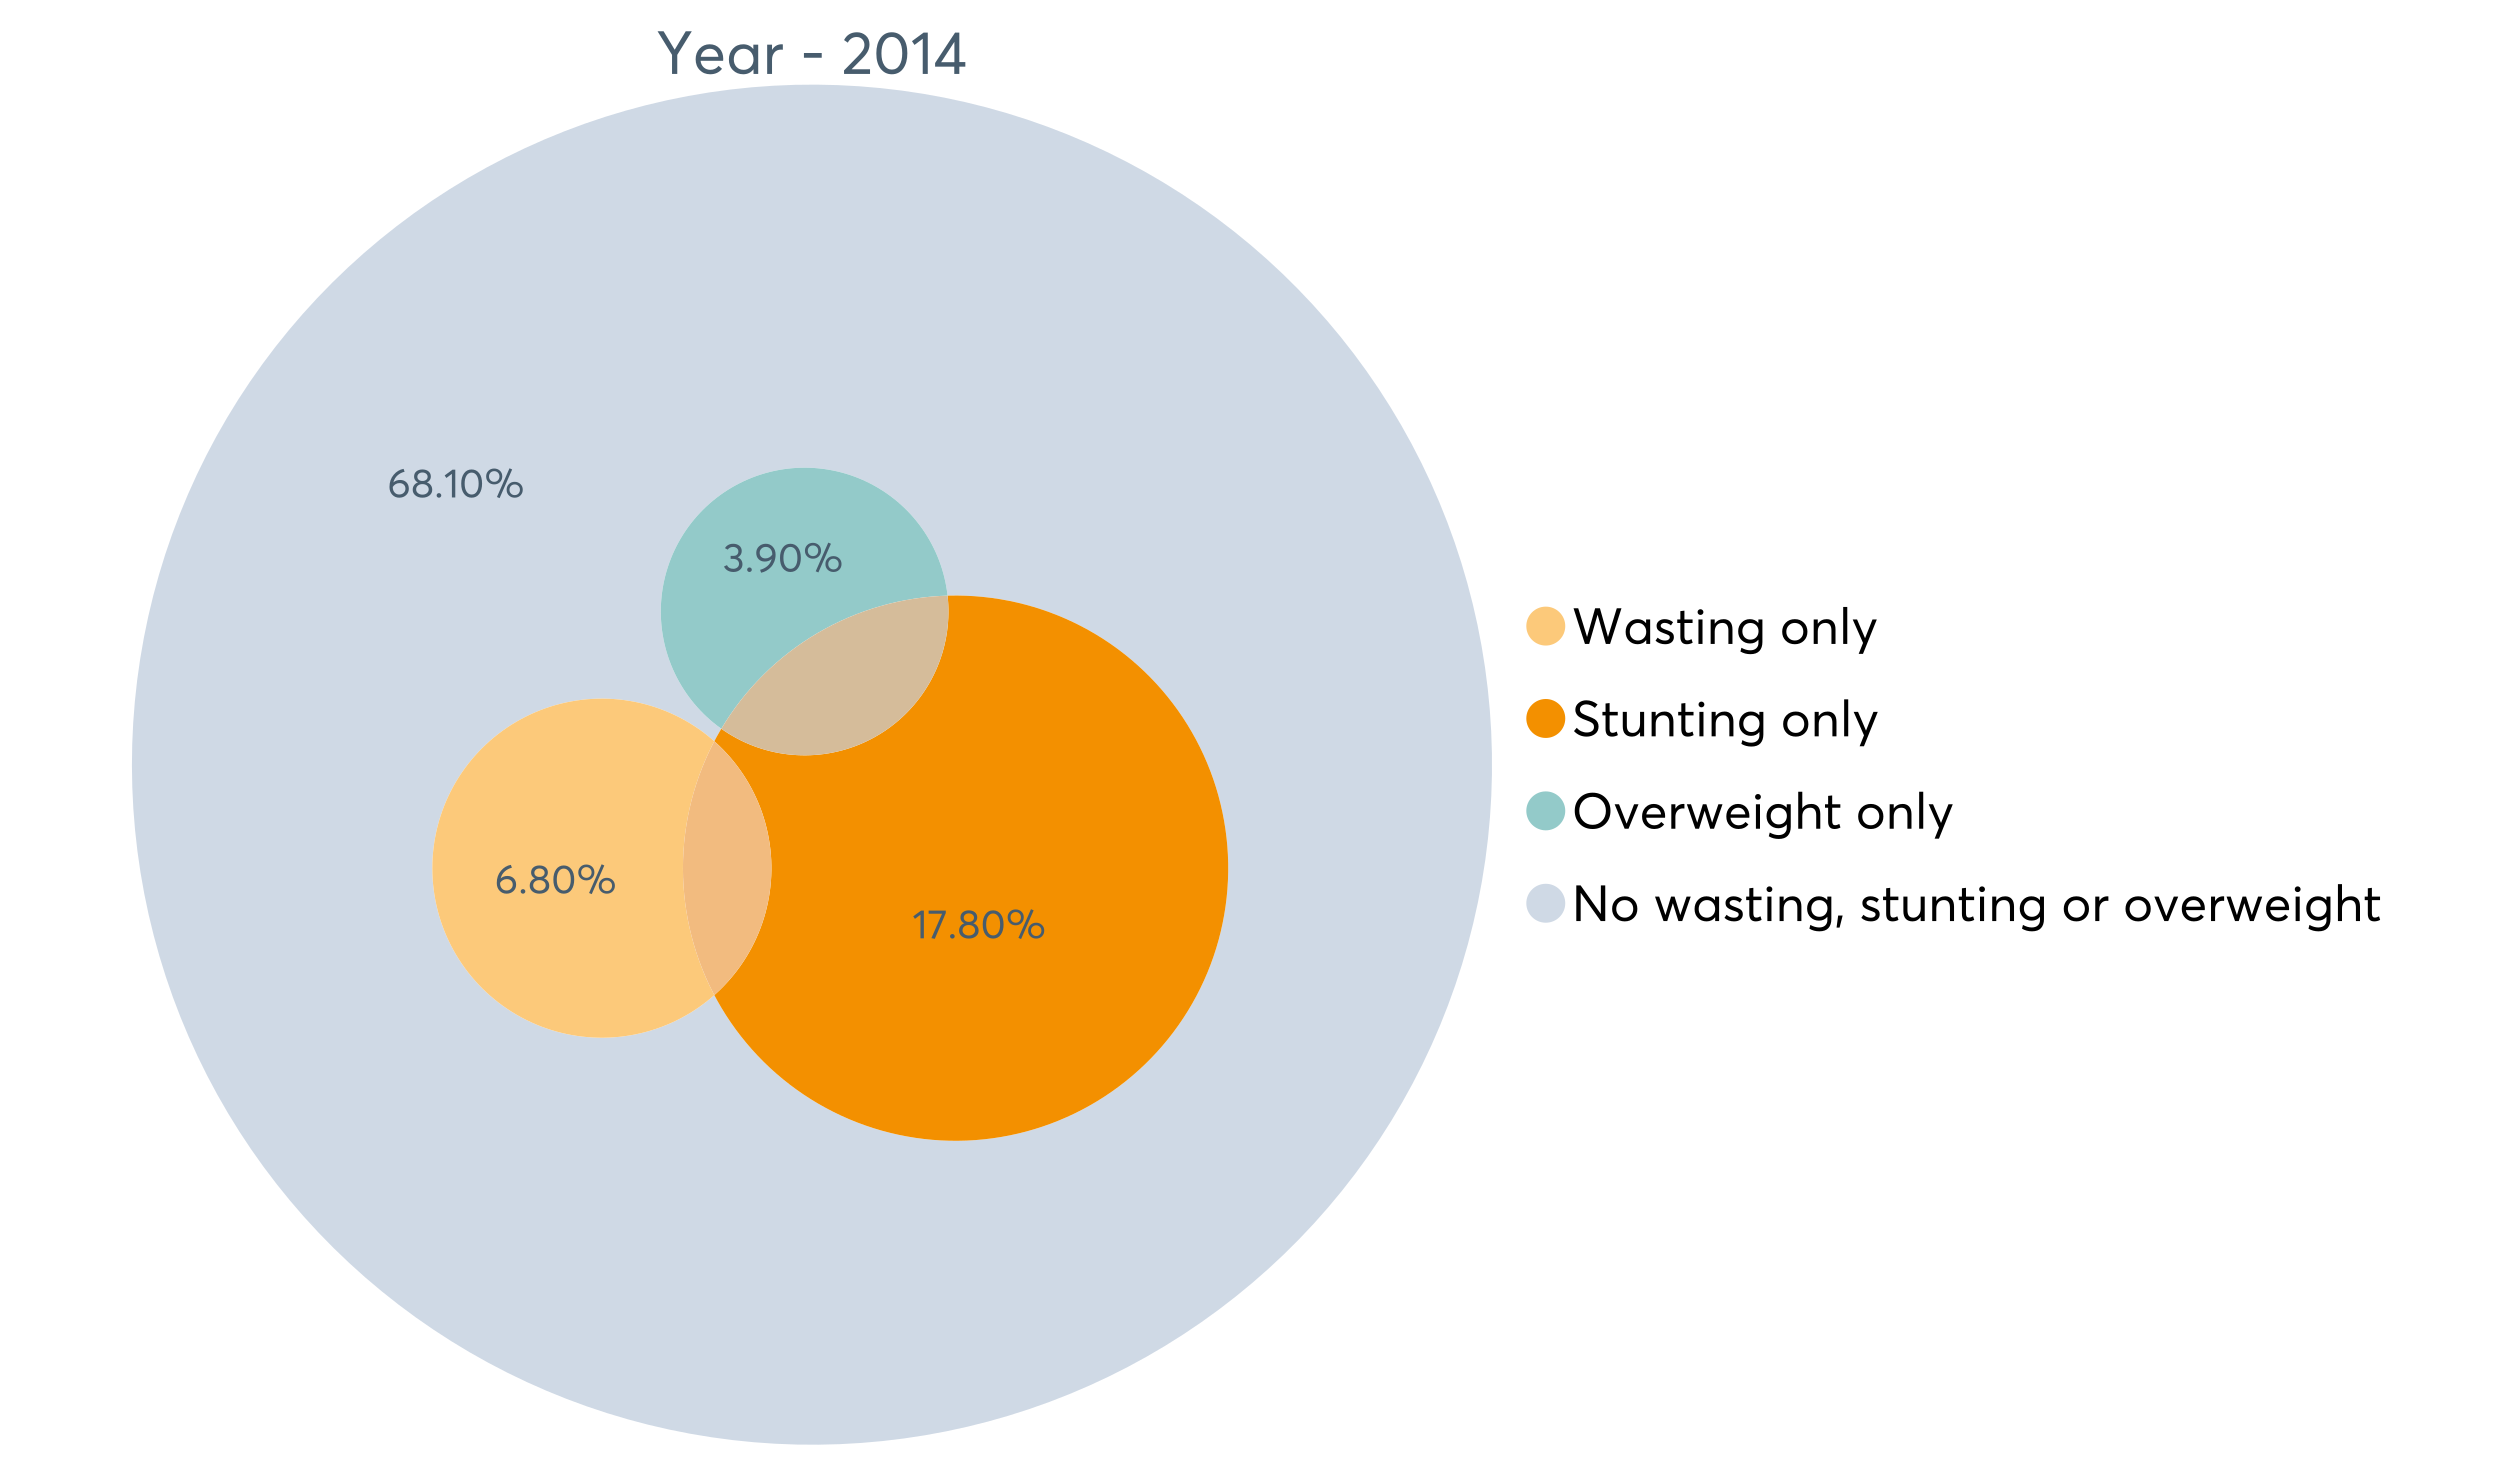 <?xml version="1.0" encoding="UTF-8"?>
<svg xmlns="http://www.w3.org/2000/svg" xmlns:xlink="http://www.w3.org/1999/xlink" width="1234.286pt" height="720pt" viewBox="0 0 1234.286 720" version="1.1">
<defs>
<g>
<symbol overflow="visible" id="glyph0-0">
<path style="stroke:none;" d="M 14.418 -21.062 L 17.414 -21.062 L 10.234 -9.406 L 10.234 0 L 7.652 0 L 7.652 -9.406 L 0.504 -21.062 L 3.473 -21.062 L 8.93 -11.984 L 8.988 -11.984 Z M 14.418 -21.062 "/>
</symbol>
<symbol overflow="visible" id="glyph0-1">
<path style="stroke:none;" d="M 15.012 -7.445 C 15.012 -7.285 15 -7.078 14.98 -6.824 L 14.953 -6.469 L 3.828 -6.469 C 3.98 -5.121 4.5 -4.039 5.383 -3.23 C 6.262 -2.418 7.355 -2.016 8.664 -2.016 C 10.34 -2.016 11.695 -2.668 12.727 -3.977 L 14.418 -2.523 C 13.012 -0.723 11.062 0.176 8.574 0.18 C 6.492 0.176 4.777 -0.508 3.426 -1.883 C 2.07 -3.254 1.395 -5.031 1.395 -7.211 C 1.395 -9.363 2.051 -11.137 3.367 -12.531 C 4.68 -13.926 6.328 -14.625 8.309 -14.625 C 10.305 -14.625 11.918 -13.949 13.156 -12.605 C 14.391 -11.258 15.012 -9.539 15.012 -7.445 Z M 11.242 -11.332 C 10.508 -12.043 9.566 -12.398 8.422 -12.402 C 7.273 -12.398 6.293 -12.047 5.473 -11.348 C 4.652 -10.641 4.133 -9.676 3.914 -8.453 L 12.637 -8.453 C 12.438 -9.66 11.973 -10.621 11.242 -11.332 Z M 11.242 -11.332 "/>
</symbol>
<symbol overflow="visible" id="glyph0-2">
<path style="stroke:none;" d="M 13.5 -14.449 L 15.902 -14.449 L 15.902 0 L 13.586 0 L 13.586 -2.285 L 13.559 -2.285 C 12.332 -0.645 10.648 0.176 8.516 0.18 C 6.473 0.176 4.781 -0.492 3.441 -1.836 C 2.094 -3.18 1.422 -4.941 1.426 -7.121 C 1.422 -9.254 2.09 -11.039 3.426 -12.473 C 4.758 -13.906 6.445 -14.625 8.484 -14.625 C 10.539 -14.625 12.199 -13.844 13.469 -12.281 L 13.5 -12.281 Z M 8.723 -2.016 C 10.062 -2.016 11.207 -2.492 12.16 -3.453 C 13.105 -4.41 13.582 -5.633 13.586 -7.117 C 13.582 -8.598 13.121 -9.848 12.207 -10.871 C 11.285 -11.887 10.133 -12.398 8.75 -12.402 C 7.363 -12.398 6.203 -11.91 5.266 -10.934 C 4.324 -9.953 3.855 -8.68 3.855 -7.121 C 3.855 -5.633 4.305 -4.41 5.203 -3.453 C 6.102 -2.492 7.273 -2.016 8.723 -2.016 Z M 8.723 -2.016 "/>
</symbol>
<symbol overflow="visible" id="glyph0-3">
<path style="stroke:none;" d="M 9.434 -14.625 C 9.73 -14.625 9.926 -14.613 10.027 -14.598 L 10.027 -11.926 C 9.59 -11.961 9.273 -11.98 9.078 -11.984 C 7.73 -11.98 6.664 -11.516 5.875 -10.59 C 5.082 -9.656 4.688 -8.453 4.688 -6.973 L 4.688 0 L 2.285 0 L 2.285 -14.449 L 4.688 -14.449 L 4.688 -11.895 L 4.719 -11.895 C 5.84 -13.715 7.414 -14.625 9.434 -14.625 Z M 9.434 -14.625 "/>
</symbol>
<symbol overflow="visible" id="glyph0-4">
<path style="stroke:none;" d=""/>
</symbol>
<symbol overflow="visible" id="glyph0-5">
<path style="stroke:none;" d="M 1.691 -7.98 L 1.691 -10.324 L 10.473 -10.324 L 10.473 -7.98 Z M 1.691 -7.98 "/>
</symbol>
<symbol overflow="visible" id="glyph0-6">
<path style="stroke:none;" d="M 4.953 -2.285 L 14.004 -2.285 L 14.004 0 L 1.188 0 L 1.156 -1.719 L 8.129 -8.84 C 9.152 -9.906 9.93 -10.855 10.457 -11.688 C 10.977 -12.516 11.238 -13.387 11.242 -14.301 C 11.238 -15.426 10.883 -16.359 10.176 -17.102 C 9.461 -17.84 8.543 -18.211 7.418 -18.215 C 5.457 -18.211 3.992 -17.281 3.027 -15.426 L 1.188 -16.703 C 2.488 -19.27 4.613 -20.555 7.566 -20.559 C 9.262 -20.555 10.715 -20.012 11.926 -18.926 C 13.129 -17.84 13.734 -16.387 13.734 -14.566 C 13.734 -13.398 13.465 -12.281 12.934 -11.215 C 12.395 -10.145 11.508 -8.977 10.266 -7.715 L 4.953 -2.344 Z M 4.953 -2.285 "/>
</symbol>
<symbol overflow="visible" id="glyph0-7">
<path style="stroke:none;" d="M 9.316 0.18 C 7.039 0.176 5.191 -0.734 3.781 -2.562 C 2.363 -4.391 1.656 -6.93 1.66 -10.176 C 1.656 -13.258 2.34 -15.758 3.707 -17.68 C 5.07 -19.594 6.941 -20.555 9.316 -20.559 C 11.59 -20.555 13.434 -19.641 14.848 -17.812 C 16.262 -15.984 16.969 -13.438 16.969 -10.176 C 16.969 -7.086 16.289 -4.59 14.938 -2.684 C 13.578 -0.777 11.707 0.176 9.316 0.18 Z M 9.316 -2.137 C 10.934 -2.133 12.191 -2.855 13.098 -4.301 C 13.996 -5.746 14.449 -7.703 14.449 -10.176 C 14.449 -12.727 13.977 -14.711 13.039 -16.125 C 12.094 -17.539 10.855 -18.246 9.316 -18.246 C 7.715 -18.246 6.457 -17.516 5.547 -16.062 C 4.637 -14.605 4.184 -12.645 4.184 -10.176 C 4.184 -7.641 4.652 -5.668 5.59 -4.258 C 6.527 -2.84 7.77 -2.133 9.316 -2.137 Z M 9.316 -2.137 "/>
</symbol>
<symbol overflow="visible" id="glyph0-8">
<path style="stroke:none;" d="M 5.934 0 L 5.934 -17.355 L 1.867 -14.301 L 0.621 -16.168 L 6.348 -20.383 L 8.426 -20.383 L 8.426 0 Z M 5.934 0 "/>
</symbol>
<symbol overflow="visible" id="glyph0-9">
<path style="stroke:none;" d="M 10.383 0 L 10.383 -3.59 L 0.918 -3.59 L 0.918 -5.371 L 10.77 -20.383 L 12.875 -20.383 L 12.875 -5.844 L 15.844 -5.844 L 15.844 -3.59 L 12.875 -3.59 L 12.875 0 Z M 3.914 -5.785 L 10.441 -5.785 L 10.441 -15.844 Z M 3.914 -5.785 "/>
</symbol>
<symbol overflow="visible" id="glyph1-0">
<path style="stroke:none;" d="M 22.227 -17.613 L 24.531 -17.613 L 18.902 0 L 16.816 0 L 12.75 -14.438 L 12.727 -14.438 L 8.582 0 L 6.5 0 L 0.867 -17.613 L 3.176 -17.613 L 7.516 -3.547 L 7.566 -3.547 L 11.535 -17.613 L 13.891 -17.613 L 17.859 -3.496 L 17.887 -3.496 Z M 22.227 -17.613 "/>
</symbol>
<symbol overflow="visible" id="glyph1-1">
<path style="stroke:none;" d="M 11.285 -12.082 L 13.297 -12.082 L 13.297 0 L 11.359 0 L 11.359 -1.91 L 11.336 -1.91 C 10.309 -0.539 8.902 0.145 7.121 0.148 C 5.41 0.145 3.996 -0.414 2.875 -1.539 C 1.75 -2.66 1.188 -4.133 1.191 -5.953 C 1.188 -7.738 1.746 -9.23 2.863 -10.43 C 3.977 -11.629 5.387 -12.227 7.094 -12.23 C 8.812 -12.227 10.203 -11.574 11.262 -10.27 L 11.285 -10.27 Z M 7.293 -1.688 C 8.414 -1.688 9.371 -2.086 10.168 -2.891 C 10.957 -3.688 11.355 -4.711 11.359 -5.953 C 11.355 -7.191 10.973 -8.234 10.207 -9.09 C 9.438 -9.938 8.473 -10.363 7.316 -10.367 C 6.156 -10.363 5.184 -9.957 4.402 -9.141 C 3.613 -8.32 3.223 -7.258 3.227 -5.953 C 3.223 -4.711 3.598 -3.688 4.352 -2.891 C 5.102 -2.086 6.082 -1.688 7.293 -1.688 Z M 7.293 -1.688 "/>
</symbol>
<symbol overflow="visible" id="glyph1-2">
<path style="stroke:none;" d="M 5.605 0.148 C 3.734 0.145 2.156 -0.43 0.867 -1.586 L 1.91 -3.102 C 2.949 -2.137 4.18 -1.656 5.605 -1.66 C 6.297 -1.656 6.852 -1.816 7.266 -2.133 C 7.68 -2.445 7.887 -2.824 7.887 -3.273 C 7.887 -3.734 7.684 -4.086 7.277 -4.328 C 6.871 -4.566 6.164 -4.859 5.16 -5.211 C 5.09 -5.223 5.039 -5.238 5.012 -5.258 C 3.832 -5.668 2.938 -6.141 2.32 -6.672 C 1.699 -7.199 1.387 -7.969 1.391 -8.98 C 1.387 -9.902 1.762 -10.676 2.516 -11.297 C 3.266 -11.918 4.223 -12.227 5.383 -12.23 C 6.918 -12.227 8.297 -11.73 9.523 -10.742 L 8.484 -9.152 C 7.523 -9.98 6.457 -10.395 5.285 -10.395 C 4.801 -10.395 4.367 -10.262 3.992 -9.996 C 3.609 -9.73 3.422 -9.391 3.422 -8.98 C 3.422 -8.547 3.605 -8.199 3.98 -7.938 C 4.348 -7.668 4.926 -7.387 5.707 -7.094 C 5.836 -7.043 6.078 -6.953 6.434 -6.82 C 6.789 -6.688 7.023 -6.594 7.141 -6.547 C 7.254 -6.492 7.453 -6.406 7.738 -6.285 C 8.016 -6.16 8.207 -6.07 8.309 -6.016 C 8.406 -5.957 8.559 -5.863 8.766 -5.73 C 8.973 -5.598 9.113 -5.48 9.188 -5.383 C 9.262 -5.281 9.359 -5.148 9.488 -4.984 C 9.609 -4.816 9.699 -4.656 9.75 -4.5 C 9.797 -4.344 9.836 -4.16 9.871 -3.953 C 9.902 -3.746 9.918 -3.527 9.922 -3.301 C 9.918 -2.305 9.547 -1.484 8.805 -0.832 C 8.059 -0.18 6.992 0.145 5.605 0.148 Z M 5.605 0.148 "/>
</symbol>
<symbol overflow="visible" id="glyph1-3">
<path style="stroke:none;" d="M 5.332 0.148 C 3.23 0.145 2.18 -1.102 2.184 -3.598 L 2.184 -10.344 L 0.645 -10.344 L 0.645 -12.082 L 2.184 -12.082 L 2.184 -16.199 L 4.191 -16.422 L 4.191 -12.082 L 8.211 -12.082 L 8.211 -10.344 L 4.191 -10.344 L 4.191 -3.895 C 4.188 -3.148 4.301 -2.602 4.527 -2.258 C 4.75 -1.906 5.133 -1.734 5.68 -1.738 C 6.305 -1.734 6.984 -1.941 7.715 -2.355 L 8.262 -0.594 C 7.367 -0.098 6.391 0.145 5.332 0.148 Z M 5.332 0.148 "/>
</symbol>
<symbol overflow="visible" id="glyph1-4">
<path style="stroke:none;" d="M 3.102 -14.312 C 2.684 -14.309 2.34 -14.445 2.07 -14.723 C 1.793 -14.992 1.656 -15.328 1.66 -15.727 C 1.656 -16.121 1.793 -16.453 2.07 -16.73 C 2.34 -17 2.684 -17.137 3.102 -17.141 C 3.492 -17.137 3.832 -16.996 4.117 -16.719 C 4.395 -16.434 4.535 -16.105 4.539 -15.727 C 4.535 -15.328 4.395 -14.992 4.117 -14.723 C 3.832 -14.445 3.492 -14.309 3.102 -14.312 Z M 2.082 0 L 2.082 -12.082 L 4.094 -12.082 L 4.094 0 Z M 2.082 0 "/>
</symbol>
<symbol overflow="visible" id="glyph1-5">
<path style="stroke:none;" d="M 8.336 -12.23 C 9.672 -12.227 10.73 -11.801 11.508 -10.953 C 12.285 -10.098 12.672 -8.836 12.676 -7.168 L 12.676 0 L 10.668 0 L 10.668 -6.598 C 10.664 -9.109 9.68 -10.363 7.715 -10.367 C 6.555 -10.363 5.633 -9.98 4.945 -9.215 C 4.258 -8.445 3.914 -7.383 3.918 -6.027 L 3.918 0 L 1.91 0 L 1.91 -12.082 L 3.918 -12.082 L 3.918 -9.973 L 3.945 -9.973 C 5 -11.477 6.465 -12.227 8.336 -12.23 Z M 8.336 -12.23 "/>
</symbol>
<symbol overflow="visible" id="glyph1-6">
<path style="stroke:none;" d="M 11.09 -12.082 L 13.074 -12.082 L 13.074 -0.918 C 13.07 0.934 12.586 2.391 11.621 3.457 C 10.652 4.523 9.16 5.055 7.145 5.059 C 5.32 5.055 3.684 4.617 2.234 3.746 L 2.703 1.887 C 4.203 2.727 5.652 3.145 7.043 3.148 C 8.348 3.145 9.352 2.812 10.059 2.145 C 10.758 1.473 11.109 0.625 11.113 -0.398 L 11.113 -2.082 L 11.062 -2.082 C 10.055 -0.84 8.688 -0.223 6.969 -0.223 C 5.312 -0.223 3.926 -0.773 2.801 -1.883 C 1.676 -2.988 1.113 -4.43 1.117 -6.203 C 1.113 -7.918 1.664 -9.352 2.766 -10.504 C 3.863 -11.652 5.23 -12.227 6.871 -12.23 C 8.57 -12.227 9.961 -11.617 11.039 -10.395 L 11.09 -10.395 Z M 7.121 -2.109 C 8.324 -2.109 9.301 -2.5 10.047 -3.285 C 10.789 -4.07 11.16 -5.074 11.164 -6.301 C 11.16 -7.488 10.777 -8.461 10.008 -9.215 C 9.238 -9.965 8.273 -10.34 7.121 -10.344 C 5.973 -10.34 5.031 -9.957 4.289 -9.188 C 3.547 -8.418 3.176 -7.445 3.176 -6.277 C 3.176 -5.016 3.555 -4.008 4.316 -3.25 C 5.074 -2.488 6.008 -2.109 7.121 -2.109 Z M 7.121 -2.109 "/>
</symbol>
<symbol overflow="visible" id="glyph1-7">
<path style="stroke:none;" d=""/>
</symbol>
<symbol overflow="visible" id="glyph1-8">
<path style="stroke:none;" d="M 7.418 0.148 C 5.562 0.145 4.055 -0.438 2.898 -1.613 C 1.738 -2.785 1.16 -4.258 1.164 -6.027 C 1.16 -7.797 1.738 -9.273 2.898 -10.457 C 4.055 -11.637 5.562 -12.227 7.418 -12.23 C 9.203 -12.227 10.68 -11.648 11.855 -10.492 C 13.027 -9.332 13.617 -7.844 13.617 -6.027 C 13.617 -4.207 13.027 -2.723 11.855 -1.574 C 10.68 -0.426 9.203 0.145 7.418 0.148 Z M 7.418 -1.688 C 8.59 -1.688 9.578 -2.094 10.383 -2.914 C 11.184 -3.727 11.582 -4.766 11.586 -6.027 C 11.582 -7.297 11.188 -8.34 10.395 -9.152 C 9.598 -9.961 8.605 -10.363 7.418 -10.367 C 6.176 -10.363 5.16 -9.945 4.375 -9.113 C 3.59 -8.277 3.199 -7.25 3.199 -6.027 C 3.199 -4.801 3.59 -3.77 4.375 -2.938 C 5.16 -2.102 6.176 -1.688 7.418 -1.688 Z M 7.418 -1.688 "/>
</symbol>
<symbol overflow="visible" id="glyph1-9">
<path style="stroke:none;" d="M 2.082 0 L 2.082 -18.258 L 4.094 -18.258 L 4.094 0 Z M 2.082 0 "/>
</symbol>
<symbol overflow="visible" id="glyph1-10">
<path style="stroke:none;" d="M 10.344 -12.082 L 12.477 -12.082 L 5.656 4.91 L 3.523 4.91 L 5.68 -0.496 L 0.57 -12.082 L 2.73 -12.082 L 6.648 -2.879 L 6.699 -2.879 Z M 10.344 -12.082 "/>
</symbol>
<symbol overflow="visible" id="glyph1-11">
<path style="stroke:none;" d="M 7.344 0.148 C 4.875 0.145 2.793 -0.762 1.09 -2.578 L 2.48 -4.219 C 3.09 -3.453 3.836 -2.871 4.711 -2.48 C 5.586 -2.082 6.469 -1.887 7.367 -1.887 C 8.453 -1.887 9.328 -2.125 9.984 -2.605 C 10.637 -3.082 10.961 -3.742 10.965 -4.59 C 10.961 -5.051 10.883 -5.449 10.727 -5.781 C 10.566 -6.109 10.297 -6.402 9.922 -6.66 C 9.539 -6.914 9.172 -7.121 8.816 -7.277 C 8.461 -7.434 7.953 -7.637 7.293 -7.887 C 7.176 -7.934 7.086 -7.965 7.02 -7.988 C 6.371 -8.215 5.844 -8.418 5.441 -8.594 C 5.035 -8.766 4.574 -9.008 4.055 -9.324 C 3.531 -9.637 3.125 -9.957 2.84 -10.281 C 2.547 -10.602 2.293 -11.008 2.082 -11.496 C 1.863 -11.984 1.758 -12.523 1.762 -13.121 C 1.758 -14.426 2.277 -15.527 3.324 -16.422 C 4.363 -17.312 5.637 -17.766 7.145 -17.785 C 9.125 -17.781 10.988 -17.098 12.727 -15.727 L 11.41 -14.039 C 10.035 -15.195 8.613 -15.773 7.145 -15.777 C 6.281 -15.773 5.547 -15.547 4.938 -15.094 C 4.324 -14.637 4.02 -14.012 4.02 -13.223 C 4.02 -12.891 4.082 -12.59 4.215 -12.316 C 4.344 -12.043 4.492 -11.816 4.66 -11.645 C 4.824 -11.469 5.117 -11.277 5.531 -11.062 C 5.945 -10.848 6.27 -10.684 6.512 -10.578 C 6.746 -10.469 7.164 -10.301 7.766 -10.07 C 9.578 -9.371 10.777 -8.824 11.359 -8.434 C 12.598 -7.586 13.219 -6.379 13.223 -4.812 C 13.219 -3.254 12.645 -2.039 11.496 -1.164 C 10.348 -0.289 8.961 0.145 7.344 0.148 Z M 7.344 0.148 "/>
</symbol>
<symbol overflow="visible" id="glyph1-12">
<path style="stroke:none;" d="M 10.195 -12.082 L 12.203 -12.082 L 12.203 0 L 10.195 0 L 10.195 -2.008 L 10.172 -2.008 C 9.16 -0.57 7.836 0.145 6.203 0.148 C 4.762 0.145 3.645 -0.27 2.852 -1.102 C 2.055 -1.938 1.656 -3.199 1.66 -4.887 L 1.66 -12.082 L 3.672 -12.082 L 3.672 -5.457 C 3.668 -4.113 3.91 -3.152 4.402 -2.566 C 4.887 -1.98 5.629 -1.688 6.621 -1.688 C 7.613 -1.688 8.457 -2.094 9.152 -2.914 C 9.848 -3.727 10.195 -4.832 10.195 -6.227 Z M 10.195 -12.082 "/>
</symbol>
<symbol overflow="visible" id="glyph1-13">
<path style="stroke:none;" d="M 10.32 0.148 C 7.703 0.145 5.574 -0.699 3.93 -2.395 C 2.285 -4.086 1.465 -6.223 1.465 -8.805 C 1.465 -11.383 2.285 -13.523 3.93 -15.23 C 5.574 -16.93 7.703 -17.781 10.32 -17.785 C 12.828 -17.781 14.922 -16.953 16.594 -15.293 C 18.266 -13.629 19.102 -11.465 19.102 -8.805 C 19.102 -6.156 18.266 -4.004 16.594 -2.344 C 14.922 -0.684 12.828 0.145 10.32 0.148 Z M 10.32 -1.91 C 12.168 -1.91 13.719 -2.559 14.969 -3.855 C 16.215 -5.152 16.84 -6.801 16.844 -8.805 C 16.84 -10.82 16.215 -12.477 14.969 -13.777 C 13.719 -15.074 12.168 -15.727 10.32 -15.727 C 8.383 -15.727 6.797 -15.059 5.555 -13.73 C 4.312 -12.395 3.691 -10.754 3.695 -8.805 C 3.691 -6.852 4.312 -5.215 5.555 -3.895 C 6.797 -2.57 8.383 -1.91 10.32 -1.91 Z M 10.32 -1.91 "/>
</symbol>
<symbol overflow="visible" id="glyph1-14">
<path style="stroke:none;" d="M 10.195 -12.082 L 12.379 -12.082 L 7.465 0 L 5.531 0 L 0.594 -12.082 L 2.754 -12.082 L 6.473 -2.555 L 6.547 -2.555 Z M 10.195 -12.082 "/>
</symbol>
<symbol overflow="visible" id="glyph1-15">
<path style="stroke:none;" d="M 12.551 -6.227 C 12.551 -6.09 12.543 -5.918 12.527 -5.707 L 12.504 -5.406 L 3.199 -5.406 C 3.332 -4.281 3.766 -3.379 4.5 -2.703 C 5.234 -2.023 6.148 -1.688 7.242 -1.688 C 8.648 -1.688 9.781 -2.23 10.641 -3.324 L 12.055 -2.109 C 10.875 -0.605 9.246 0.145 7.168 0.148 C 5.426 0.145 3.992 -0.426 2.863 -1.574 C 1.727 -2.723 1.16 -4.207 1.164 -6.027 C 1.16 -7.828 1.711 -9.312 2.812 -10.48 C 3.914 -11.645 5.289 -12.227 6.945 -12.23 C 8.609 -12.227 9.961 -11.664 11 -10.543 C 12.031 -9.414 12.551 -7.977 12.551 -6.227 Z M 9.402 -9.477 C 8.789 -10.066 8.004 -10.363 7.043 -10.367 C 6.082 -10.363 5.258 -10.07 4.574 -9.488 C 3.887 -8.898 3.453 -8.094 3.273 -7.07 L 10.566 -7.07 C 10.398 -8.074 10.012 -8.875 9.402 -9.477 Z M 9.402 -9.477 "/>
</symbol>
<symbol overflow="visible" id="glyph1-16">
<path style="stroke:none;" d="M 7.887 -12.23 C 8.137 -12.227 8.301 -12.219 8.383 -12.203 L 8.383 -9.973 C 8.02 -10.004 7.754 -10.02 7.59 -10.02 C 6.461 -10.02 5.57 -9.629 4.91 -8.855 C 4.246 -8.074 3.914 -7.066 3.918 -5.828 L 3.918 0 L 1.91 0 L 1.91 -12.082 L 3.918 -12.082 L 3.918 -9.945 L 3.945 -9.945 C 4.883 -11.465 6.199 -12.227 7.887 -12.23 Z M 7.887 -12.23 "/>
</symbol>
<symbol overflow="visible" id="glyph1-17">
<path style="stroke:none;" d="M 16.297 -12.082 L 18.332 -12.082 L 14.141 0 L 12.254 0 L 9.523 -8.805 L 9.5 -8.805 L 6.746 0 L 4.91 0 L 0.719 -12.082 L 2.754 -12.082 L 5.828 -3.051 L 5.879 -3.051 L 8.633 -12.082 L 10.367 -12.082 L 13.172 -3.051 L 13.223 -3.051 Z M 16.297 -12.082 "/>
</symbol>
<symbol overflow="visible" id="glyph1-18">
<path style="stroke:none;" d="M 8.41 -12.23 C 9.777 -12.227 10.852 -11.812 11.633 -10.988 C 12.406 -10.16 12.797 -8.914 12.801 -7.242 L 12.801 0 L 10.789 0 L 10.789 -6.672 C 10.785 -9.133 9.805 -10.363 7.84 -10.367 C 6.629 -10.363 5.672 -9.984 4.973 -9.227 C 4.266 -8.465 3.914 -7.414 3.918 -6.078 L 3.918 0 L 1.91 0 L 1.91 -18.258 L 3.918 -18.258 L 3.918 -10.098 L 3.969 -10.098 C 4.973 -11.516 6.453 -12.227 8.41 -12.23 Z M 8.41 -12.23 "/>
</symbol>
<symbol overflow="visible" id="glyph1-19">
<path style="stroke:none;" d="M 14.363 -17.613 L 16.52 -17.613 L 16.52 0 L 14.312 0 L 4.441 -13.891 L 4.391 -13.891 L 4.391 0 L 2.234 0 L 2.234 -17.613 L 4.367 -17.613 L 14.312 -3.57 L 14.363 -3.57 Z M 14.363 -17.613 "/>
</symbol>
<symbol overflow="visible" id="glyph1-20">
<path style="stroke:none;" d="M 0.793 3.227 L 1.586 -2.73 L 3.797 -2.73 L 2.281 3.227 Z M 0.793 3.227 "/>
</symbol>
<symbol overflow="visible" id="glyph2-0">
<path style="stroke:none;" d="M 6.383 -8.637 C 7.629 -8.637 8.652 -8.246 9.453 -7.469 C 10.246 -6.688 10.645 -5.629 10.648 -4.289 C 10.645 -3.023 10.195 -1.973 9.301 -1.137 C 8.402 -0.301 7.277 0.117 5.922 0.121 C 4.535 0.117 3.387 -0.371 2.473 -1.355 C 1.555 -2.336 1.094 -3.605 1.098 -5.164 C 1.094 -7.527 1.781 -9.531 3.152 -11.168 C 4.52 -12.801 6.152 -13.785 8.059 -14.121 L 8.555 -12.684 C 7.227 -12.375 6.062 -11.777 5.066 -10.891 C 4.066 -9.996 3.383 -8.84 3.012 -7.418 L 3.031 -7.418 C 3.918 -8.23 5.035 -8.637 6.383 -8.637 Z M 5.902 -1.457 C 6.805 -1.453 7.543 -1.73 8.117 -2.285 C 8.688 -2.836 8.977 -3.508 8.977 -4.309 C 8.977 -5.145 8.707 -5.816 8.168 -6.324 C 7.629 -6.824 6.906 -7.078 6.004 -7.082 C 5.281 -7.078 4.641 -6.898 4.078 -6.543 C 3.512 -6.18 3.062 -5.734 2.73 -5.207 L 2.73 -5.066 C 2.73 -3.984 3.023 -3.113 3.617 -2.453 C 4.207 -1.785 4.969 -1.453 5.902 -1.457 Z M 5.902 -1.457 "/>
</symbol>
<symbol overflow="visible" id="glyph2-1">
<path style="stroke:none;" d="M 7.938 -7.418 C 8.719 -7.164 9.352 -6.719 9.832 -6.082 C 10.309 -5.441 10.547 -4.668 10.551 -3.77 C 10.547 -2.609 10.086 -1.672 9.172 -0.957 C 8.25 -0.238 7.102 0.117 5.723 0.121 C 4.324 0.117 3.176 -0.25 2.273 -0.984 C 1.367 -1.723 0.914 -2.648 0.918 -3.77 C 0.914 -4.668 1.152 -5.441 1.633 -6.082 C 2.109 -6.719 2.734 -7.164 3.512 -7.418 L 3.512 -7.438 C 3.004 -7.594 2.559 -7.941 2.172 -8.477 C 1.785 -9.004 1.594 -9.621 1.594 -10.332 C 1.594 -11.402 1.977 -12.254 2.75 -12.883 C 3.52 -13.504 4.512 -13.816 5.723 -13.82 C 6.957 -13.816 7.957 -13.496 8.723 -12.863 C 9.484 -12.223 9.867 -11.379 9.871 -10.332 C 9.867 -9.637 9.672 -9.023 9.281 -8.484 C 8.891 -7.945 8.441 -7.594 7.938 -7.438 Z M 5.723 -12.324 C 4.977 -12.32 4.371 -12.117 3.906 -11.707 C 3.441 -11.293 3.211 -10.793 3.211 -10.211 C 3.211 -9.582 3.441 -9.078 3.906 -8.703 C 4.371 -8.32 4.977 -8.133 5.723 -8.137 C 6.477 -8.133 7.09 -8.32 7.566 -8.703 C 8.035 -9.078 8.273 -9.582 8.277 -10.211 C 8.273 -10.82 8.031 -11.324 7.547 -11.727 C 7.062 -12.121 6.453 -12.32 5.723 -12.324 Z M 5.723 -1.395 C 6.641 -1.395 7.387 -1.641 7.957 -2.141 C 8.527 -2.637 8.812 -3.242 8.816 -3.949 C 8.812 -4.73 8.527 -5.363 7.957 -5.852 C 7.387 -6.336 6.641 -6.578 5.723 -6.582 C 4.789 -6.578 4.039 -6.336 3.469 -5.852 C 2.898 -5.363 2.613 -4.73 2.613 -3.949 C 2.613 -3.215 2.91 -2.605 3.508 -2.121 C 4.105 -1.637 4.844 -1.395 5.723 -1.395 Z M 5.723 -1.395 "/>
</symbol>
<symbol overflow="visible" id="glyph2-2">
<path style="stroke:none;" d="M 2.414 0.121 C 2.078 0.117 1.801 0.012 1.586 -0.207 C 1.363 -0.426 1.254 -0.691 1.258 -0.996 C 1.254 -1.316 1.363 -1.586 1.586 -1.805 C 1.801 -2.023 2.078 -2.133 2.414 -2.133 C 2.719 -2.133 2.984 -2.023 3.211 -1.805 C 3.438 -1.586 3.551 -1.316 3.551 -0.996 C 3.551 -0.691 3.438 -0.426 3.211 -0.207 C 2.984 0.012 2.719 0.117 2.414 0.121 Z M 2.414 0.121 "/>
</symbol>
<symbol overflow="visible" id="glyph2-3">
<path style="stroke:none;" d="M 3.988 0 L 3.988 -11.668 L 1.258 -9.613 L 0.418 -10.871 L 4.27 -13.703 L 5.664 -13.703 L 5.664 0 Z M 3.988 0 "/>
</symbol>
<symbol overflow="visible" id="glyph2-4">
<path style="stroke:none;" d="M 6.262 0.121 C 4.73 0.117 3.492 -0.496 2.543 -1.723 C 1.59 -2.953 1.113 -4.656 1.117 -6.84 C 1.113 -8.91 1.57 -10.594 2.492 -11.887 C 3.406 -13.172 4.664 -13.816 6.262 -13.82 C 7.789 -13.816 9.027 -13.203 9.98 -11.977 C 10.93 -10.746 11.406 -9.031 11.41 -6.84 C 11.406 -4.762 10.953 -3.086 10.043 -1.805 C 9.129 -0.523 7.867 0.117 6.262 0.121 Z M 6.262 -1.438 C 7.352 -1.434 8.199 -1.918 8.805 -2.891 C 9.41 -3.859 9.715 -5.176 9.715 -6.84 C 9.715 -8.551 9.398 -9.887 8.766 -10.84 C 8.133 -11.789 7.297 -12.262 6.262 -12.266 C 5.184 -12.262 4.34 -11.773 3.73 -10.801 C 3.117 -9.82 2.812 -8.5 2.812 -6.84 C 2.812 -5.137 3.125 -3.812 3.758 -2.863 C 4.387 -1.91 5.223 -1.434 6.262 -1.438 Z M 6.262 -1.438 "/>
</symbol>
<symbol overflow="visible" id="glyph2-5">
<path style="stroke:none;" d="M 7.539 0.34 L 6.223 -0.219 L 12.426 -14.398 L 13.742 -13.82 Z M 4.867 -6.441 C 3.746 -6.438 2.805 -6.805 2.043 -7.539 C 1.277 -8.27 0.895 -9.219 0.898 -10.391 C 0.895 -11.477 1.266 -12.398 2.004 -13.152 C 2.742 -13.902 3.695 -14.277 4.867 -14.281 C 5.98 -14.277 6.926 -13.918 7.699 -13.203 C 8.469 -12.48 8.852 -11.543 8.855 -10.391 C 8.852 -9.281 8.48 -8.348 7.738 -7.586 C 6.992 -6.82 6.035 -6.438 4.867 -6.441 Z M 4.887 -7.719 C 5.645 -7.715 6.262 -7.973 6.742 -8.484 C 7.219 -8.996 7.457 -9.625 7.461 -10.371 C 7.457 -11.141 7.207 -11.766 6.711 -12.254 C 6.211 -12.738 5.605 -12.984 4.887 -12.984 C 4.129 -12.984 3.508 -12.734 3.031 -12.234 C 2.547 -11.734 2.309 -11.113 2.312 -10.371 C 2.309 -9.586 2.555 -8.945 3.051 -8.457 C 3.539 -7.961 4.152 -7.715 4.887 -7.719 Z M 14.977 0.121 C 13.859 0.117 12.918 -0.246 12.156 -0.977 C 11.387 -1.707 11.004 -2.652 11.008 -3.809 C 11.004 -4.898 11.375 -5.82 12.125 -6.582 C 12.867 -7.336 13.82 -7.715 14.977 -7.719 C 16.094 -7.715 17.035 -7.352 17.809 -6.621 C 18.578 -5.887 18.965 -4.949 18.969 -3.809 C 18.965 -2.703 18.598 -1.77 17.859 -1.016 C 17.121 -0.258 16.16 0.117 14.977 0.121 Z M 14.977 -1.156 C 15.75 -1.152 16.375 -1.406 16.852 -1.914 C 17.328 -2.418 17.566 -3.043 17.57 -3.789 C 17.566 -4.57 17.316 -5.203 16.82 -5.691 C 16.32 -6.176 15.707 -6.422 14.977 -6.422 C 14.219 -6.422 13.602 -6.168 13.133 -5.664 C 12.656 -5.156 12.422 -4.531 12.426 -3.789 C 12.422 -3.016 12.668 -2.383 13.164 -1.895 C 13.652 -1.398 14.258 -1.152 14.977 -1.156 Z M 14.977 -1.156 "/>
</symbol>
<symbol overflow="visible" id="glyph2-6">
<path style="stroke:none;" d="M 0.539 -13.703 L 9.016 -13.703 L 9.016 -12.523 L 3.59 0.238 L 1.914 -0.102 L 7.16 -12.145 L 0.539 -12.145 Z M 0.539 -13.703 "/>
</symbol>
<symbol overflow="visible" id="glyph2-7">
<path style="stroke:none;" d="M 7.34 -7.102 C 8.07 -6.82 8.641 -6.379 9.055 -5.781 C 9.461 -5.184 9.668 -4.48 9.672 -3.668 C 9.668 -2.551 9.25 -1.641 8.414 -0.938 C 7.578 -0.234 6.52 0.117 5.246 0.121 C 4.113 0.117 3.141 -0.125 2.324 -0.617 C 1.504 -1.105 0.914 -1.766 0.559 -2.594 L 2.016 -3.27 C 2.559 -2.059 3.602 -1.453 5.145 -1.457 C 5.941 -1.453 6.613 -1.684 7.16 -2.145 C 7.703 -2.602 7.973 -3.195 7.977 -3.93 C 7.973 -4.617 7.715 -5.195 7.199 -5.664 C 6.68 -6.129 5.934 -6.363 4.965 -6.363 L 3.828 -6.363 L 3.828 -7.84 L 5.164 -7.84 C 5.984 -7.84 6.605 -8.043 7.02 -8.457 C 7.434 -8.863 7.641 -9.383 7.641 -10.012 C 7.641 -10.672 7.395 -11.211 6.902 -11.625 C 6.41 -12.039 5.797 -12.246 5.066 -12.246 C 3.879 -12.246 2.988 -11.801 2.395 -10.91 L 1.039 -11.648 C 1.406 -12.312 1.941 -12.84 2.641 -13.23 C 3.34 -13.621 4.16 -13.816 5.105 -13.82 C 6.312 -13.816 7.316 -13.492 8.117 -12.852 C 8.91 -12.203 9.309 -11.332 9.312 -10.23 C 9.309 -9.551 9.137 -8.934 8.793 -8.387 C 8.445 -7.832 7.961 -7.41 7.34 -7.121 Z M 7.34 -7.102 "/>
</symbol>
<symbol overflow="visible" id="glyph2-8">
<path style="stroke:none;" d="M 5.684 -13.82 C 7.051 -13.816 8.191 -13.316 9.113 -12.324 C 10.027 -11.324 10.488 -10.031 10.492 -8.438 C 10.488 -7.238 10.281 -6.105 9.871 -5.043 C 9.457 -3.977 8.91 -3.078 8.234 -2.344 C 7.555 -1.605 6.797 -0.992 5.953 -0.508 C 5.109 -0.023 4.234 0.305 3.332 0.48 L 2.852 -0.957 C 4.207 -1.301 5.398 -1.91 6.43 -2.781 C 7.457 -3.652 8.168 -4.801 8.555 -6.223 L 8.516 -6.242 C 7.594 -5.43 6.457 -5.027 5.105 -5.027 C 3.891 -5.027 2.895 -5.418 2.113 -6.203 C 1.328 -6.984 0.938 -8.027 0.938 -9.336 C 0.938 -10.609 1.387 -11.676 2.293 -12.535 C 3.191 -13.387 4.324 -13.816 5.684 -13.82 Z M 5.465 -6.582 C 6.152 -6.578 6.801 -6.75 7.406 -7.098 C 8.012 -7.441 8.492 -7.902 8.855 -8.477 L 8.855 -8.574 C 8.852 -9.676 8.559 -10.566 7.969 -11.246 C 7.375 -11.922 6.617 -12.262 5.703 -12.266 C 4.797 -12.262 4.059 -11.977 3.488 -11.406 C 2.914 -10.832 2.629 -10.141 2.633 -9.336 C 2.629 -8.508 2.891 -7.844 3.41 -7.34 C 3.926 -6.832 4.609 -6.578 5.465 -6.582 Z M 5.465 -6.582 "/>
</symbol>
</g>
</defs>
<g id="surface7201">
<g style="fill:rgb(27.843%,36.078%,42.745%);fill-opacity:1;">
  <use xlink:href="#glyph0-0" x="324.141" y="36.488"/>
  <use xlink:href="#glyph0-1" x="342.059" y="36.488"/>
  <use xlink:href="#glyph0-2" x="358.435" y="36.488"/>
  <use xlink:href="#glyph0-3" x="376.473" y="36.488"/>
  <use xlink:href="#glyph0-4" x="387.064" y="36.488"/>
  <use xlink:href="#glyph0-5" x="395.222" y="36.488"/>
  <use xlink:href="#glyph0-4" x="407.385" y="36.488"/>
  <use xlink:href="#glyph0-6" x="415.544" y="36.488"/>
  <use xlink:href="#glyph0-7" x="431" y="36.488"/>
  <use xlink:href="#glyph0-8" x="449.631" y="36.488"/>
  <use xlink:href="#glyph0-9" x="460.756" y="36.488"/>
</g>
<path style=" stroke:none;fill-rule:nonzero;fill:rgb(98.824%,78.824%,47.843%);fill-opacity:1;" d="M 772.793 309.113 C 772.793 314.422 768.488 318.727 763.18 318.727 C 757.867 318.727 753.562 314.422 753.562 309.113 C 753.562 303.805 757.867 299.5 763.18 299.5 C 768.488 299.5 772.793 303.805 772.793 309.113 "/>
<g style="fill:rgb(0%,0%,0%);fill-opacity:1;">
  <use xlink:href="#glyph1-0" x="776.012" y="317.918"/>
  <use xlink:href="#glyph1-1" x="801.413" y="317.918"/>
  <use xlink:href="#glyph1-2" x="816.494" y="317.918"/>
  <use xlink:href="#glyph1-3" x="827.434" y="317.918"/>
  <use xlink:href="#glyph1-4" x="836.463" y="317.918"/>
  <use xlink:href="#glyph1-5" x="842.664" y="317.918"/>
  <use xlink:href="#glyph1-6" x="857.051" y="317.918"/>
  <use xlink:href="#glyph1-7" x="871.91" y="317.918"/>
  <use xlink:href="#glyph1-8" x="878.732" y="317.918"/>
  <use xlink:href="#glyph1-5" x="893.54" y="317.918"/>
  <use xlink:href="#glyph1-9" x="907.928" y="317.918"/>
  <use xlink:href="#glyph1-10" x="914.129" y="317.918"/>
</g>
<path style=" stroke:none;fill-rule:nonzero;fill:rgb(95.294%,56.471%,0%);fill-opacity:1;" d="M 772.793 354.727 C 772.793 360.035 768.488 364.34 763.18 364.34 C 757.867 364.34 753.562 360.035 753.562 354.727 C 753.562 349.414 757.867 345.109 763.18 345.109 C 768.488 345.109 772.793 349.414 772.793 354.727 "/>
<g style="fill:rgb(0%,0%,0%);fill-opacity:1;">
  <use xlink:href="#glyph1-11" x="776.012" y="363.531"/>
  <use xlink:href="#glyph1-3" x="790.498" y="363.531"/>
  <use xlink:href="#glyph1-12" x="799.527" y="363.531"/>
  <use xlink:href="#glyph1-5" x="813.518" y="363.531"/>
  <use xlink:href="#glyph1-3" x="827.905" y="363.531"/>
  <use xlink:href="#glyph1-4" x="836.934" y="363.531"/>
  <use xlink:href="#glyph1-5" x="843.136" y="363.531"/>
  <use xlink:href="#glyph1-6" x="857.523" y="363.531"/>
  <use xlink:href="#glyph1-7" x="872.381" y="363.531"/>
  <use xlink:href="#glyph1-8" x="879.203" y="363.531"/>
  <use xlink:href="#glyph1-5" x="894.012" y="363.531"/>
  <use xlink:href="#glyph1-9" x="908.399" y="363.531"/>
  <use xlink:href="#glyph1-10" x="914.6" y="363.531"/>
</g>
<path style=" stroke:none;fill-rule:nonzero;fill:rgb(57.647%,79.216%,78.824%);fill-opacity:1;" d="M 772.793 400.336 C 772.793 405.648 768.488 409.953 763.18 409.953 C 757.867 409.953 753.562 405.648 753.562 400.336 C 753.562 395.027 757.867 390.723 763.18 390.723 C 768.488 390.723 772.793 395.027 772.793 400.336 "/>
<g style="fill:rgb(0%,0%,0%);fill-opacity:1;">
  <use xlink:href="#glyph1-13" x="776.012" y="409.145"/>
  <use xlink:href="#glyph1-14" x="796.576" y="409.145"/>
  <use xlink:href="#glyph1-15" x="809.549" y="409.145"/>
  <use xlink:href="#glyph1-16" x="823.241" y="409.145"/>
  <use xlink:href="#glyph1-17" x="832.097" y="409.145"/>
  <use xlink:href="#glyph1-15" x="851.148" y="409.145"/>
  <use xlink:href="#glyph1-4" x="864.84" y="409.145"/>
  <use xlink:href="#glyph1-6" x="871.042" y="409.145"/>
  <use xlink:href="#glyph1-18" x="885.9" y="409.145"/>
  <use xlink:href="#glyph1-3" x="900.387" y="409.145"/>
  <use xlink:href="#glyph1-7" x="909.416" y="409.145"/>
  <use xlink:href="#glyph1-8" x="916.238" y="409.145"/>
  <use xlink:href="#glyph1-5" x="931.046" y="409.145"/>
  <use xlink:href="#glyph1-9" x="945.434" y="409.145"/>
  <use xlink:href="#glyph1-10" x="951.635" y="409.145"/>
</g>
<path style=" stroke:none;fill-rule:nonzero;fill:rgb(81.176%,85.098%,89.804%);fill-opacity:1;" d="M 772.793 445.949 C 772.793 451.258 768.488 455.562 763.18 455.562 C 757.867 455.562 753.562 451.258 753.562 445.949 C 753.562 440.641 757.867 436.336 763.18 436.336 C 768.488 436.336 772.793 440.641 772.793 445.949 "/>
<g style="fill:rgb(0%,0%,0%);fill-opacity:1;">
  <use xlink:href="#glyph1-19" x="776.012" y="454.754"/>
  <use xlink:href="#glyph1-8" x="794.765" y="454.754"/>
  <use xlink:href="#glyph1-7" x="809.574" y="454.754"/>
  <use xlink:href="#glyph1-17" x="816.395" y="454.754"/>
  <use xlink:href="#glyph1-1" x="835.446" y="454.754"/>
  <use xlink:href="#glyph1-2" x="850.528" y="454.754"/>
  <use xlink:href="#glyph1-3" x="861.467" y="454.754"/>
  <use xlink:href="#glyph1-4" x="870.496" y="454.754"/>
  <use xlink:href="#glyph1-5" x="876.697" y="454.754"/>
  <use xlink:href="#glyph1-6" x="891.085" y="454.754"/>
  <use xlink:href="#glyph1-20" x="905.943" y="454.754"/>
  <use xlink:href="#glyph1-7" x="911.276" y="454.754"/>
  <use xlink:href="#glyph1-2" x="918.098" y="454.754"/>
  <use xlink:href="#glyph1-3" x="929.037" y="454.754"/>
  <use xlink:href="#glyph1-12" x="938.066" y="454.754"/>
  <use xlink:href="#glyph1-5" x="952.057" y="454.754"/>
  <use xlink:href="#glyph1-3" x="966.444" y="454.754"/>
  <use xlink:href="#glyph1-4" x="975.473" y="454.754"/>
  <use xlink:href="#glyph1-5" x="981.675" y="454.754"/>
  <use xlink:href="#glyph1-6" x="996.062" y="454.754"/>
  <use xlink:href="#glyph1-7" x="1010.92" y="454.754"/>
  <use xlink:href="#glyph1-8" x="1017.742" y="454.754"/>
  <use xlink:href="#glyph1-16" x="1032.551" y="454.754"/>
  <use xlink:href="#glyph1-7" x="1041.406" y="454.754"/>
  <use xlink:href="#glyph1-8" x="1048.228" y="454.754"/>
  <use xlink:href="#glyph1-14" x="1063.037" y="454.754"/>
  <use xlink:href="#glyph1-15" x="1076.01" y="454.754"/>
  <use xlink:href="#glyph1-16" x="1089.703" y="454.754"/>
  <use xlink:href="#glyph1-17" x="1098.558" y="454.754"/>
  <use xlink:href="#glyph1-15" x="1117.609" y="454.754"/>
  <use xlink:href="#glyph1-4" x="1131.302" y="454.754"/>
  <use xlink:href="#glyph1-6" x="1137.503" y="454.754"/>
  <use xlink:href="#glyph1-18" x="1152.362" y="454.754"/>
  <use xlink:href="#glyph1-3" x="1166.848" y="454.754"/>
</g>
<path style=" stroke:none;fill-rule:nonzero;fill:rgb(81.176%,85.098%,89.804%);fill-opacity:1;" d="M 414.617 713.004 L 425.199 712.402 L 435.762 711.469 L 446.285 710.199 L 456.762 708.602 L 467.188 706.672 L 477.543 704.414 L 487.824 701.832 L 498.02 698.926 L 508.117 695.699 L 518.109 692.152 L 527.98 688.297 L 537.73 684.129 L 547.34 679.656 L 556.805 674.883 L 566.113 669.812 L 575.258 664.449 L 584.227 658.801 L 593.016 652.871 L 601.613 646.672 L 610.008 640.199 L 618.195 633.465 L 626.168 626.477 L 633.914 619.242 L 641.43 611.766 L 648.703 604.055 L 655.73 596.117 L 662.504 587.965 L 669.016 579.598 L 675.262 571.035 L 681.234 562.273 L 686.926 553.332 L 692.332 544.215 L 697.449 534.93 L 702.27 525.488 L 706.793 515.902 L 711.008 506.176 L 714.914 496.32 L 718.508 486.348 L 721.785 476.266 L 724.742 466.086 L 727.375 455.82 L 729.684 445.473 L 731.664 435.059 L 733.316 424.586 L 734.637 414.07 L 735.625 403.516 L 736.277 392.934 L 736.594 382.34 L 736.578 371.738 L 736.23 361.145 L 735.547 350.566 L 734.527 340.016 L 733.176 329.5 L 731.496 319.035 L 729.484 308.625 L 727.145 298.285 L 724.48 288.027 L 721.492 277.855 L 718.188 267.781 L 714.562 257.82 L 710.629 247.977 L 706.383 238.266 L 701.836 228.688 L 696.988 219.262 L 691.844 209.992 L 686.41 200.891 L 680.691 191.965 L 674.691 183.227 L 668.422 174.68 L 661.887 166.332 L 655.086 158.199 L 648.035 150.281 L 640.738 142.594 L 633.203 135.137 L 625.438 127.926 L 617.445 120.961 L 609.238 114.25 L 600.82 107.805 L 592.207 101.629 L 583.402 95.727 L 574.414 90.105 L 565.254 84.77 L 555.93 79.727 L 546.453 74.98 L 536.828 70.535 L 527.07 66.395 L 517.184 62.566 L 507.184 59.051 L 497.074 55.855 L 486.871 52.977 L 476.586 50.426 L 466.219 48.199 L 455.793 46.301 L 445.309 44.73 L 434.777 43.496 L 424.219 42.59 L 413.633 42.02 L 403.035 41.785 L 392.434 41.883 L 381.844 42.32 L 371.27 43.086 L 360.727 44.188 L 350.223 45.621 L 339.77 47.387 L 329.379 49.48 L 319.059 51.898 L 308.82 54.645 L 298.672 57.711 L 288.625 61.098 L 278.695 64.801 L 268.883 68.812 L 259.203 73.133 L 249.664 77.758 L 240.273 82.68 L 231.047 87.898 L 221.988 93.402 L 213.109 99.191 L 204.414 105.258 L 195.918 111.598 L 187.625 118.199 L 179.543 125.059 L 171.684 132.172 L 164.051 139.531 L 156.656 147.125 L 149.504 154.949 L 142.605 162.996 L 135.961 171.258 L 129.582 179.723 L 123.473 188.387 L 117.637 197.238 L 112.086 206.27 L 106.824 215.469 L 101.855 224.832 L 97.184 234.348 L 92.816 244.008 L 88.754 253.801 L 85.004 263.715 L 81.566 273.742 L 78.449 283.875 L 75.656 294.102 L 73.184 304.41 L 71.039 314.789 L 69.223 325.234 L 67.734 335.73 L 66.582 346.266 L 65.762 356.836 L 65.277 367.426 L 65.125 378.023 L 65.309 388.625 L 65.824 399.211 L 66.676 409.777 L 67.859 420.312 L 69.375 430.805 L 71.223 441.242 L 73.398 451.617 L 75.902 461.918 L 78.727 472.137 L 81.875 482.258 L 85.34 492.277 L 89.117 502.18 L 93.207 511.961 L 97.605 521.605 L 102.305 531.105 L 107.301 540.457 L 112.594 549.641 L 118.168 558.656 L 124.027 567.492 L 130.164 576.137 L 136.566 584.582 L 143.234 592.824 L 150.16 600.852 L 157.336 608.652 L 164.754 616.227 L 172.406 623.562 L 180.285 630.652 L 188.387 637.488 L 196.699 644.066 L 205.215 650.383 L 213.926 656.422 L 222.824 662.184 L 231.898 667.664 L 241.141 672.852 L 250.543 677.75 L 260.098 682.344 L 269.789 686.637 L 279.613 690.621 L 289.555 694.293 L 299.613 697.648 L 309.77 700.688 L 320.016 703.402 L 330.344 705.793 L 340.738 707.855 L 351.199 709.59 L 361.707 710.992 L 372.25 712.062 L 382.828 712.801 L 393.418 713.203 L 404.02 713.27 Z M 468.797 563.203 L 464.551 563.043 L 460.312 562.746 L 456.082 562.316 L 451.871 561.754 L 447.68 561.059 L 443.508 560.234 L 439.367 559.273 L 435.262 558.188 L 431.188 556.969 L 427.156 555.621 L 423.172 554.148 L 419.234 552.555 L 415.348 550.832 L 411.516 548.988 L 407.746 547.027 L 404.043 544.945 L 400.402 542.75 L 396.836 540.438 L 393.344 538.016 L 389.93 535.488 L 386.598 532.848 L 383.352 530.109 L 380.191 527.266 L 377.121 524.324 L 374.148 521.289 L 371.273 518.16 L 368.496 514.941 L 365.824 511.641 L 363.254 508.254 L 360.797 504.785 L 358.445 501.246 L 356.211 497.629 L 354.09 493.949 L 352.664 491.281 L 351.34 492.445 L 349.297 494.121 L 347.203 495.734 L 345.059 497.281 L 342.871 498.762 L 340.633 500.168 L 338.352 501.504 L 336.031 502.77 L 333.672 503.961 L 331.273 505.074 L 328.844 506.113 L 326.383 507.078 L 323.891 507.961 L 321.375 508.766 L 318.832 509.488 L 316.27 510.133 L 313.688 510.695 L 311.086 511.176 L 308.477 511.574 L 305.852 511.891 L 303.219 512.125 L 300.578 512.273 L 297.938 512.34 L 295.293 512.324 L 292.652 512.223 L 290.016 512.039 L 287.387 511.773 L 284.766 511.422 L 282.16 510.992 L 279.566 510.477 L 276.992 509.883 L 274.438 509.203 L 271.902 508.445 L 269.398 507.609 L 266.918 506.695 L 264.469 505.699 L 262.051 504.629 L 259.668 503.484 L 257.324 502.266 L 255.02 500.969 L 252.758 499.605 L 250.539 498.168 L 248.367 496.66 L 246.246 495.086 L 244.172 493.445 L 242.152 491.742 L 240.188 489.973 L 238.277 488.145 L 236.43 486.258 L 234.641 484.312 L 232.914 482.309 L 231.25 480.254 L 229.656 478.148 L 228.125 475.992 L 226.664 473.789 L 225.273 471.543 L 223.953 469.254 L 222.707 466.922 L 221.535 464.551 L 220.441 462.148 L 219.422 459.711 L 218.477 457.238 L 217.613 454.742 L 216.828 452.219 L 216.125 449.672 L 215.5 447.102 L 214.957 444.516 L 214.5 441.914 L 214.121 439.297 L 213.824 436.672 L 213.613 434.035 L 213.484 431.395 L 213.438 428.754 L 213.477 426.109 L 213.598 423.469 L 213.801 420.836 L 214.09 418.207 L 214.461 415.59 L 214.914 412.984 L 215.449 410.398 L 216.062 407.828 L 216.762 405.277 L 217.539 402.75 L 218.395 400.25 L 219.328 397.777 L 220.344 395.336 L 221.434 392.93 L 222.598 390.559 L 223.836 388.223 L 225.148 385.93 L 226.531 383.676 L 227.984 381.469 L 229.508 379.309 L 231.102 377.199 L 232.758 375.137 L 234.477 373.133 L 236.262 371.18 L 238.105 369.289 L 240.008 367.453 L 241.969 365.68 L 243.98 363.969 L 246.051 362.324 L 248.168 360.742 L 250.336 359.23 L 252.551 357.785 L 254.809 356.414 L 257.109 355.113 L 259.449 353.887 L 261.828 352.734 L 264.242 351.656 L 266.688 350.656 L 269.164 349.73 L 271.668 348.887 L 274.199 348.121 L 276.754 347.438 L 279.324 346.836 L 281.918 346.312 L 284.523 345.871 L 287.141 345.516 L 289.77 345.242 L 292.406 345.051 L 295.047 344.941 L 297.691 344.918 L 300.332 344.977 L 302.973 345.117 L 305.605 345.344 L 308.23 345.652 L 310.844 346.043 L 313.445 346.516 L 316.031 347.07 L 318.594 347.707 L 321.141 348.426 L 323.66 349.223 L 326.152 350.098 L 328.617 351.051 L 331.051 352.086 L 333.449 353.191 L 335.812 354.375 L 338.137 355.633 L 340.422 356.965 L 342.664 358.367 L 344.859 359.836 L 347.008 361.379 L 349.105 362.984 L 351.152 364.656 L 352.668 365.98 L 353.898 363.656 L 356.008 359.969 L 356.121 359.785 L 355.871 359.613 L 354.07 358.277 L 352.312 356.887 L 350.598 355.441 L 348.93 353.941 L 347.312 352.391 L 345.742 350.785 L 344.227 349.137 L 342.762 347.438 L 341.352 345.695 L 339.996 343.91 L 338.699 342.082 L 337.461 340.215 L 336.281 338.305 L 335.164 336.363 L 334.105 334.387 L 333.113 332.375 L 332.18 330.336 L 331.316 328.27 L 330.516 326.172 L 329.785 324.055 L 329.117 321.914 L 328.52 319.754 L 327.992 317.574 L 327.531 315.379 L 327.141 313.172 L 326.82 310.953 L 326.57 308.727 L 326.391 306.492 L 326.281 304.25 L 326.242 302.008 L 326.273 299.77 L 326.375 297.527 L 326.551 295.293 L 326.793 293.062 L 327.109 290.844 L 327.492 288.637 L 327.945 286.441 L 328.469 284.262 L 329.059 282.098 L 329.719 279.953 L 330.445 277.832 L 331.238 275.738 L 332.098 273.664 L 333.023 271.621 L 334.012 269.609 L 335.062 267.629 L 336.176 265.684 L 337.348 263.773 L 338.582 261.902 L 339.875 260.07 L 341.223 258.277 L 342.629 256.531 L 344.09 254.832 L 345.602 253.176 L 347.164 251.57 L 348.777 250.012 L 350.441 248.508 L 352.148 247.059 L 353.902 245.66 L 355.703 244.32 L 357.539 243.039 L 359.418 241.812 L 361.332 240.648 L 363.285 239.547 L 365.27 238.504 L 367.289 237.527 L 369.336 236.613 L 371.41 235.762 L 373.512 234.98 L 375.637 234.266 L 377.781 233.617 L 379.949 233.035 L 382.129 232.523 L 384.328 232.082 L 386.539 231.707 L 388.762 231.402 L 390.992 231.172 L 393.227 231.008 L 395.465 230.918 L 397.707 230.895 L 399.949 230.945 L 402.188 231.066 L 404.422 231.258 L 406.648 231.52 L 408.867 231.852 L 411.07 232.254 L 413.266 232.723 L 415.441 233.262 L 417.598 233.871 L 419.734 234.547 L 421.852 235.293 L 423.941 236.102 L 426.004 236.977 L 428.039 237.918 L 430.047 238.922 L 432.016 239.988 L 433.953 241.117 L 435.855 242.305 L 437.719 243.551 L 439.539 244.859 L 441.32 246.223 L 443.055 247.641 L 444.746 249.113 L 446.387 250.641 L 447.984 252.215 L 449.527 253.844 L 451.016 255.516 L 452.453 257.238 L 453.836 259.004 L 455.164 260.809 L 456.434 262.66 L 457.641 264.547 L 458.789 266.473 L 459.879 268.434 L 460.902 270.426 L 461.867 272.449 L 462.766 274.504 L 463.598 276.586 L 464.363 278.695 L 465.062 280.824 L 465.691 282.977 L 466.258 285.145 L 466.75 287.332 L 467.176 289.535 L 467.531 291.746 L 467.816 293.969 L 467.828 294.09 L 468.402 294.066 L 472.652 294.027 L 476.902 294.121 L 481.145 294.348 L 485.379 294.711 L 489.602 295.207 L 493.805 295.836 L 497.984 296.598 L 502.141 297.488 L 506.266 298.512 L 510.355 299.668 L 514.406 300.949 L 518.414 302.359 L 522.379 303.891 L 526.293 305.551 L 530.148 307.332 L 533.949 309.238 L 537.688 311.258 L 541.359 313.398 L 544.965 315.652 L 548.492 318.016 L 551.945 320.496 L 555.32 323.078 L 558.609 325.77 L 561.816 328.559 L 564.93 331.453 L 567.949 334.441 L 570.875 337.523 L 573.703 340.695 L 576.426 343.957 L 579.047 347.305 L 581.562 350.73 L 583.965 354.234 L 586.258 357.812 L 588.438 361.461 L 590.5 365.18 L 592.445 368.957 L 594.27 372.797 L 595.969 376.691 L 597.547 380.637 L 599 384.629 L 600.324 388.668 L 601.523 392.746 L 602.59 396.859 L 603.527 401.004 L 604.336 405.176 L 605.008 409.375 L 605.551 413.59 L 605.957 417.82 L 606.234 422.059 L 606.375 426.309 L 606.379 430.559 L 606.25 434.805 L 605.988 439.047 L 605.594 443.277 L 605.066 447.496 L 604.402 451.691 L 603.609 455.867 L 602.684 460.016 L 601.629 464.133 L 600.441 468.215 L 599.129 472.254 L 597.688 476.254 L 596.121 480.203 L 594.43 484.105 L 592.617 487.949 L 590.688 491.734 L 588.633 495.453 L 586.465 499.109 L 584.184 502.695 L 581.789 506.207 L 579.285 509.641 L 576.676 512.992 L 573.961 516.262 L 571.145 519.445 L 568.227 522.535 L 565.215 525.535 L 562.109 528.434 L 558.914 531.234 L 555.629 533.934 L 552.266 536.531 L 548.816 539.016 L 545.293 541.395 L 541.699 543.656 L 538.031 545.809 L 534.301 547.84 L 530.504 549.754 L 526.652 551.547 L 522.746 553.219 L 518.785 554.766 L 514.781 556.184 L 510.734 557.48 L 506.645 558.645 L 502.523 559.68 L 498.371 560.586 L 494.191 561.359 L 489.992 562 L 485.773 562.508 L 481.539 562.883 L 477.297 563.125 L 473.047 563.23 Z M 468.797 563.203 "/>
<path style=" stroke:none;fill-rule:nonzero;fill:rgb(98.824%,78.824%,47.843%);fill-opacity:1;" d="M 300.578 512.273 L 303.219 512.125 L 305.852 511.891 L 308.477 511.574 L 311.086 511.176 L 313.688 510.695 L 316.27 510.133 L 318.832 509.488 L 321.375 508.766 L 323.891 507.961 L 326.383 507.078 L 328.844 506.113 L 331.273 505.074 L 333.672 503.961 L 336.031 502.77 L 338.352 501.504 L 340.633 500.168 L 342.871 498.762 L 345.059 497.281 L 347.203 495.734 L 349.297 494.121 L 351.34 492.445 L 352.664 491.281 L 352.086 490.199 L 350.203 486.391 L 348.441 482.523 L 346.801 478.602 L 345.285 474.633 L 343.895 470.617 L 342.633 466.559 L 341.5 462.461 L 340.5 458.332 L 339.625 454.172 L 338.887 449.988 L 338.277 445.781 L 337.805 441.559 L 337.461 437.32 L 337.254 433.078 L 337.18 428.828 L 337.242 424.578 L 337.438 420.332 L 337.766 416.094 L 338.227 411.871 L 338.824 407.664 L 339.551 403.477 L 340.41 399.312 L 341.402 395.18 L 342.523 391.082 L 343.773 387.02 L 345.152 383 L 346.656 379.023 L 348.281 375.098 L 350.035 371.227 L 351.906 367.41 L 352.668 365.98 L 351.152 364.656 L 349.105 362.984 L 347.008 361.379 L 344.859 359.836 L 342.664 358.367 L 340.422 356.965 L 338.137 355.633 L 335.812 354.375 L 333.449 353.191 L 331.051 352.086 L 328.617 351.051 L 326.152 350.098 L 323.66 349.223 L 321.141 348.426 L 318.594 347.707 L 316.031 347.07 L 313.445 346.516 L 310.844 346.043 L 308.23 345.652 L 305.605 345.344 L 302.973 345.117 L 300.332 344.977 L 297.691 344.918 L 295.047 344.941 L 292.406 345.051 L 289.77 345.242 L 287.141 345.516 L 284.523 345.871 L 281.918 346.312 L 279.324 346.836 L 276.754 347.438 L 274.199 348.121 L 271.668 348.887 L 269.164 349.73 L 266.688 350.656 L 264.242 351.656 L 261.828 352.734 L 259.449 353.887 L 257.109 355.113 L 254.809 356.414 L 252.551 357.785 L 250.336 359.23 L 248.168 360.742 L 246.051 362.324 L 243.98 363.969 L 241.969 365.68 L 240.008 367.453 L 238.105 369.289 L 236.262 371.18 L 234.477 373.133 L 232.758 375.137 L 231.102 377.199 L 229.508 379.309 L 227.984 381.469 L 226.531 383.676 L 225.148 385.93 L 223.836 388.223 L 222.598 390.559 L 221.434 392.93 L 220.344 395.336 L 219.328 397.777 L 218.395 400.25 L 217.539 402.75 L 216.762 405.277 L 216.062 407.828 L 215.449 410.398 L 214.914 412.984 L 214.461 415.59 L 214.09 418.207 L 213.801 420.836 L 213.598 423.469 L 213.477 426.109 L 213.438 428.754 L 213.484 431.395 L 213.613 434.035 L 213.824 436.672 L 214.121 439.297 L 214.5 441.914 L 214.957 444.516 L 215.5 447.102 L 216.125 449.672 L 216.828 452.219 L 217.613 454.742 L 218.477 457.238 L 219.422 459.711 L 220.441 462.148 L 221.535 464.551 L 222.707 466.922 L 223.953 469.254 L 225.273 471.543 L 226.664 473.789 L 228.125 475.992 L 229.656 478.148 L 231.25 480.254 L 232.914 482.309 L 234.641 484.312 L 236.43 486.258 L 238.277 488.145 L 240.188 489.973 L 242.152 491.742 L 244.172 493.445 L 246.246 495.086 L 248.367 496.66 L 250.539 498.168 L 252.758 499.605 L 255.02 500.969 L 257.324 502.266 L 259.668 503.484 L 262.051 504.629 L 264.469 505.699 L 266.918 506.695 L 269.398 507.609 L 271.902 508.445 L 274.438 509.203 L 276.992 509.883 L 279.566 510.477 L 282.16 510.992 L 284.766 511.422 L 287.387 511.773 L 290.016 512.039 L 292.652 512.223 L 295.293 512.324 L 297.938 512.34 Z M 300.578 512.273 "/>
<path style=" stroke:none;fill-rule:nonzero;fill:rgb(95.294%,56.471%,0%);fill-opacity:1;" d="M 477.297 563.125 L 481.539 562.883 L 485.773 562.508 L 489.992 562 L 494.191 561.359 L 498.371 560.586 L 502.523 559.68 L 506.645 558.645 L 510.734 557.48 L 514.781 556.184 L 518.785 554.766 L 522.746 553.219 L 526.652 551.547 L 530.504 549.754 L 534.301 547.84 L 538.031 545.809 L 541.699 543.656 L 545.293 541.395 L 548.816 539.016 L 552.266 536.531 L 555.629 533.934 L 558.914 531.234 L 562.109 528.434 L 565.215 525.535 L 568.227 522.535 L 571.145 519.445 L 573.961 516.262 L 576.676 512.992 L 579.285 509.641 L 581.789 506.207 L 584.184 502.695 L 586.465 499.109 L 588.633 495.453 L 590.688 491.734 L 592.617 487.949 L 594.43 484.105 L 596.121 480.203 L 597.688 476.254 L 599.129 472.254 L 600.441 468.215 L 601.629 464.133 L 602.684 460.016 L 603.609 455.867 L 604.402 451.691 L 605.066 447.496 L 605.594 443.277 L 605.988 439.047 L 606.25 434.805 L 606.379 430.559 L 606.375 426.309 L 606.234 422.059 L 605.957 417.82 L 605.551 413.59 L 605.008 409.375 L 604.336 405.176 L 603.527 401.004 L 602.59 396.859 L 601.523 392.746 L 600.324 388.668 L 599 384.629 L 597.547 380.637 L 595.969 376.691 L 594.27 372.797 L 592.445 368.957 L 590.5 365.18 L 588.438 361.461 L 586.258 357.812 L 583.965 354.234 L 581.562 350.73 L 579.047 347.305 L 576.426 343.957 L 573.703 340.695 L 570.875 337.523 L 567.949 334.441 L 564.93 331.453 L 561.816 328.559 L 558.609 325.77 L 555.32 323.078 L 551.945 320.496 L 548.492 318.016 L 544.965 315.652 L 541.359 313.398 L 537.688 311.258 L 533.949 309.238 L 530.148 307.332 L 526.293 305.551 L 522.379 303.891 L 518.414 302.359 L 514.406 300.949 L 510.355 299.668 L 506.266 298.512 L 502.141 297.488 L 497.984 296.598 L 493.805 295.836 L 489.602 295.207 L 485.379 294.711 L 481.145 294.348 L 476.902 294.121 L 472.652 294.027 L 468.402 294.066 L 467.828 294.09 L 468.035 296.203 L 468.18 298.441 L 468.254 300.68 L 468.254 302.922 L 468.188 305.164 L 468.051 307.402 L 467.84 309.633 L 467.562 311.859 L 467.211 314.074 L 466.793 316.273 L 466.305 318.465 L 465.75 320.633 L 465.125 322.789 L 464.43 324.918 L 463.672 327.027 L 462.844 329.113 L 461.953 331.172 L 460.996 333.199 L 459.977 335.195 L 458.895 337.16 L 457.75 339.086 L 456.547 340.977 L 455.285 342.832 L 453.965 344.641 L 452.586 346.41 L 451.152 348.137 L 449.668 349.812 L 448.129 351.445 L 446.539 353.027 L 444.902 354.559 L 443.215 356.035 L 441.484 357.457 L 439.707 358.828 L 437.891 360.141 L 436.031 361.395 L 434.133 362.586 L 432.199 363.723 L 430.23 364.793 L 428.23 365.805 L 426.195 366.75 L 424.133 367.633 L 422.047 368.445 L 419.934 369.195 L 417.797 369.879 L 415.641 370.492 L 413.469 371.039 L 411.277 371.516 L 409.07 371.926 L 406.855 372.266 L 404.629 372.531 L 402.398 372.73 L 400.16 372.855 L 397.918 372.914 L 395.676 372.898 L 393.434 372.812 L 391.199 372.656 L 388.969 372.43 L 386.746 372.133 L 384.535 371.77 L 382.336 371.332 L 380.148 370.824 L 377.984 370.25 L 375.836 369.609 L 373.707 368.898 L 371.605 368.121 L 369.527 367.281 L 367.477 366.371 L 365.457 365.398 L 363.469 364.363 L 361.516 363.266 L 359.594 362.109 L 357.711 360.891 L 356.121 359.785 L 356.008 359.969 L 353.898 363.656 L 352.668 365.98 L 353.145 366.395 L 355.082 368.191 L 356.961 370.051 L 358.777 371.969 L 360.535 373.941 L 362.23 375.969 L 363.863 378.051 L 365.426 380.184 L 366.922 382.363 L 368.348 384.586 L 369.703 386.855 L 370.984 389.168 L 372.191 391.52 L 373.328 393.906 L 374.387 396.328 L 375.367 398.781 L 376.27 401.266 L 377.094 403.777 L 377.84 406.312 L 378.504 408.871 L 379.086 411.449 L 379.59 414.043 L 380.008 416.652 L 380.344 419.273 L 380.598 421.906 L 380.77 424.543 L 380.855 427.184 L 380.859 429.828 L 380.781 432.469 L 380.617 435.109 L 380.371 437.738 L 380.043 440.363 L 379.629 442.973 L 379.137 445.57 L 378.562 448.148 L 377.902 450.711 L 377.168 453.25 L 376.352 455.762 L 375.453 458.25 L 374.48 460.707 L 373.43 463.129 L 372.301 465.52 L 371.098 467.875 L 369.824 470.191 L 368.477 472.465 L 367.055 474.691 L 365.566 476.875 L 364.012 479.012 L 362.387 481.098 L 360.695 483.133 L 358.945 485.109 L 357.133 487.031 L 355.258 488.898 L 353.324 490.699 L 352.664 491.281 L 354.09 493.949 L 356.211 497.629 L 358.445 501.246 L 360.797 504.785 L 363.254 508.254 L 365.824 511.641 L 368.496 514.941 L 371.273 518.16 L 374.148 521.289 L 377.121 524.324 L 380.191 527.266 L 383.352 530.109 L 386.598 532.848 L 389.93 535.488 L 393.344 538.016 L 396.836 540.438 L 400.402 542.75 L 404.043 544.945 L 407.746 547.027 L 411.516 548.988 L 415.348 550.832 L 419.234 552.555 L 423.172 554.148 L 427.156 555.621 L 431.188 556.969 L 435.262 558.188 L 439.367 559.273 L 443.508 560.234 L 447.68 561.059 L 451.871 561.754 L 456.082 562.316 L 460.312 562.746 L 464.551 563.043 L 468.797 563.203 L 473.047 563.23 Z M 477.297 563.125 "/>
<path style=" stroke:none;fill-rule:nonzero;fill:rgb(57.647%,79.216%,78.824%);fill-opacity:1;" d="M 358.234 356.348 L 360.574 352.801 L 363.023 349.328 L 365.578 345.934 L 368.242 342.621 L 371.012 339.395 L 373.879 336.258 L 376.844 333.215 L 379.902 330.262 L 383.055 327.41 L 386.293 324.66 L 389.617 322.016 L 393.023 319.473 L 396.508 317.039 L 400.07 314.719 L 403.699 312.512 L 407.402 310.422 L 411.164 308.449 L 414.988 306.594 L 418.871 304.863 L 422.805 303.254 L 426.785 301.77 L 430.812 300.41 L 434.879 299.184 L 438.984 298.082 L 443.121 297.109 L 447.289 296.273 L 451.48 295.562 L 455.691 294.988 L 459.918 294.547 L 464.156 294.238 L 467.828 294.09 L 467.816 293.969 L 467.531 291.746 L 467.176 289.535 L 466.75 287.332 L 466.258 285.145 L 465.691 282.977 L 465.062 280.824 L 464.363 278.695 L 463.598 276.586 L 462.766 274.504 L 461.867 272.449 L 460.902 270.426 L 459.879 268.434 L 458.789 266.473 L 457.641 264.547 L 456.434 262.66 L 455.164 260.809 L 453.836 259.004 L 452.453 257.238 L 451.016 255.516 L 449.527 253.844 L 447.984 252.215 L 446.387 250.641 L 444.746 249.113 L 443.055 247.641 L 441.32 246.223 L 439.539 244.859 L 437.719 243.551 L 435.855 242.305 L 433.953 241.117 L 432.016 239.988 L 430.047 238.922 L 428.039 237.918 L 426.004 236.977 L 423.941 236.102 L 421.852 235.293 L 419.734 234.547 L 417.598 233.871 L 415.441 233.262 L 413.266 232.723 L 411.07 232.254 L 408.867 231.852 L 406.648 231.52 L 404.422 231.258 L 402.188 231.066 L 399.949 230.945 L 397.707 230.895 L 395.465 230.918 L 393.227 231.008 L 390.992 231.172 L 388.762 231.402 L 386.539 231.707 L 384.328 232.082 L 382.129 232.523 L 379.949 233.035 L 377.781 233.617 L 375.637 234.266 L 373.512 234.98 L 371.41 235.762 L 369.336 236.613 L 367.289 237.527 L 365.27 238.504 L 363.285 239.547 L 361.332 240.648 L 359.418 241.812 L 357.539 243.039 L 355.703 244.32 L 353.902 245.66 L 352.148 247.059 L 350.441 248.508 L 348.777 250.012 L 347.164 251.57 L 345.602 253.176 L 344.09 254.832 L 342.629 256.531 L 341.223 258.277 L 339.875 260.07 L 338.582 261.902 L 337.348 263.773 L 336.176 265.684 L 335.062 267.629 L 334.012 269.609 L 333.023 271.621 L 332.098 273.664 L 331.238 275.738 L 330.445 277.832 L 329.719 279.953 L 329.059 282.098 L 328.469 284.262 L 327.945 286.441 L 327.492 288.637 L 327.109 290.844 L 326.793 293.062 L 326.551 295.293 L 326.375 297.527 L 326.273 299.77 L 326.242 302.008 L 326.281 304.25 L 326.391 306.492 L 326.57 308.727 L 326.82 310.953 L 327.141 313.172 L 327.531 315.379 L 327.992 317.574 L 328.52 319.754 L 329.117 321.914 L 329.785 324.055 L 330.516 326.172 L 331.316 328.27 L 332.18 330.336 L 333.113 332.375 L 334.105 334.387 L 335.164 336.363 L 336.281 338.305 L 337.461 340.215 L 338.699 342.082 L 339.996 343.91 L 341.352 345.695 L 342.762 347.438 L 344.227 349.137 L 345.742 350.785 L 347.312 352.391 L 348.93 353.941 L 350.598 355.441 L 352.312 356.887 L 354.07 358.277 L 355.871 359.613 L 356.121 359.785 Z M 358.234 356.348 "/>
<path style=" stroke:none;fill-rule:nonzero;fill:rgb(94.902%,73.333%,49.804%);fill-opacity:1;" d="M 353.324 490.699 L 355.258 488.898 L 357.133 487.031 L 358.945 485.109 L 360.695 483.133 L 362.387 481.098 L 364.012 479.012 L 365.566 476.875 L 367.055 474.691 L 368.477 472.465 L 369.824 470.191 L 371.098 467.875 L 372.301 465.52 L 373.43 463.129 L 374.48 460.707 L 375.453 458.25 L 376.352 455.762 L 377.168 453.25 L 377.902 450.711 L 378.562 448.148 L 379.137 445.57 L 379.629 442.973 L 380.043 440.363 L 380.371 437.738 L 380.617 435.109 L 380.781 432.469 L 380.859 429.828 L 380.855 427.184 L 380.77 424.543 L 380.598 421.906 L 380.344 419.273 L 380.008 416.652 L 379.59 414.043 L 379.086 411.449 L 378.504 408.871 L 377.84 406.312 L 377.094 403.777 L 376.27 401.266 L 375.367 398.781 L 374.387 396.328 L 373.328 393.906 L 372.191 391.52 L 370.984 389.168 L 369.703 386.855 L 368.348 384.586 L 366.922 382.363 L 365.426 380.184 L 363.863 378.051 L 362.23 375.969 L 360.535 373.941 L 358.777 371.969 L 356.961 370.051 L 355.082 368.191 L 353.145 366.395 L 352.668 365.98 L 351.906 367.41 L 350.035 371.227 L 348.281 375.098 L 346.656 379.023 L 345.152 383 L 343.773 387.02 L 342.523 391.082 L 341.402 395.18 L 340.41 399.312 L 339.551 403.477 L 338.824 407.664 L 338.227 411.871 L 337.766 416.094 L 337.438 420.332 L 337.242 424.578 L 337.18 428.828 L 337.254 433.078 L 337.461 437.32 L 337.805 441.559 L 338.277 445.781 L 338.887 449.988 L 339.625 454.172 L 340.5 458.332 L 341.5 462.461 L 342.633 466.559 L 343.895 470.617 L 345.285 474.633 L 346.801 478.602 L 348.441 482.523 L 350.203 486.391 L 352.086 490.199 L 352.664 491.281 Z M 353.324 490.699 "/>
<path style=" stroke:none;fill-rule:nonzero;fill:rgb(83.529%,73.725%,60.392%);fill-opacity:1;" d="M 400.16 372.855 L 402.398 372.73 L 404.629 372.531 L 406.855 372.266 L 409.07 371.926 L 411.277 371.516 L 413.469 371.039 L 415.641 370.492 L 417.797 369.879 L 419.934 369.195 L 422.047 368.445 L 424.133 367.633 L 426.195 366.75 L 428.23 365.805 L 430.23 364.793 L 432.199 363.723 L 434.133 362.586 L 436.031 361.395 L 437.891 360.141 L 439.707 358.828 L 441.484 357.457 L 443.215 356.035 L 444.902 354.559 L 446.539 353.027 L 448.129 351.445 L 449.668 349.812 L 451.152 348.137 L 452.586 346.41 L 453.965 344.641 L 455.285 342.832 L 456.547 340.977 L 457.75 339.086 L 458.895 337.16 L 459.977 335.195 L 460.996 333.199 L 461.953 331.172 L 462.844 329.113 L 463.672 327.027 L 464.43 324.918 L 465.125 322.789 L 465.75 320.633 L 466.305 318.465 L 466.793 316.273 L 467.211 314.074 L 467.562 311.859 L 467.84 309.633 L 468.051 307.402 L 468.188 305.164 L 468.254 302.922 L 468.254 300.68 L 468.18 298.441 L 468.035 296.203 L 467.828 294.09 L 464.156 294.238 L 459.918 294.547 L 455.691 294.988 L 451.48 295.562 L 447.289 296.273 L 443.121 297.109 L 438.984 298.082 L 434.879 299.184 L 430.812 300.41 L 426.785 301.77 L 422.805 303.254 L 418.871 304.863 L 414.988 306.594 L 411.164 308.449 L 407.402 310.422 L 403.699 312.512 L 400.07 314.719 L 396.508 317.039 L 393.023 319.473 L 389.617 322.016 L 386.293 324.66 L 383.055 327.41 L 379.902 330.262 L 376.844 333.215 L 373.879 336.258 L 371.012 339.395 L 368.242 342.621 L 365.578 345.934 L 363.023 349.328 L 360.574 352.801 L 358.234 356.348 L 356.121 359.785 L 357.711 360.891 L 359.594 362.109 L 361.516 363.266 L 363.469 364.363 L 365.457 365.398 L 367.477 366.371 L 369.527 367.281 L 371.605 368.121 L 373.707 368.898 L 375.836 369.609 L 377.984 370.25 L 380.148 370.824 L 382.336 371.332 L 384.535 371.77 L 386.746 372.133 L 388.969 372.43 L 391.199 372.656 L 393.434 372.812 L 395.676 372.898 L 397.918 372.914 Z M 400.16 372.855 "/>
<g style="fill:rgb(27.843%,36.078%,42.745%);fill-opacity:1;">
  <use xlink:href="#glyph2-0" x="191.195" y="245.598"/>
  <use xlink:href="#glyph2-1" x="202.843" y="245.598"/>
  <use xlink:href="#glyph2-2" x="214.311" y="245.598"/>
  <use xlink:href="#glyph2-3" x="219.118" y="245.598"/>
  <use xlink:href="#glyph2-4" x="226.597" y="245.598"/>
  <use xlink:href="#glyph2-5" x="239.122" y="245.598"/>
</g>
<g style="fill:rgb(27.843%,36.078%,42.745%);fill-opacity:1;">
  <use xlink:href="#glyph2-0" x="244.164" y="441.105"/>
  <use xlink:href="#glyph2-2" x="255.812" y="441.105"/>
  <use xlink:href="#glyph2-1" x="260.618" y="441.105"/>
  <use xlink:href="#glyph2-4" x="272.086" y="441.105"/>
  <use xlink:href="#glyph2-5" x="284.611" y="441.105"/>
</g>
<g style="fill:rgb(27.843%,36.078%,42.745%);fill-opacity:1;">
  <use xlink:href="#glyph2-3" x="450.461" y="463.273"/>
  <use xlink:href="#glyph2-6" x="457.94" y="463.273"/>
  <use xlink:href="#glyph2-2" x="467.793" y="463.273"/>
  <use xlink:href="#glyph2-1" x="472.599" y="463.273"/>
  <use xlink:href="#glyph2-4" x="484.067" y="463.273"/>
  <use xlink:href="#glyph2-5" x="496.592" y="463.273"/>
</g>
<g style="fill:rgb(27.843%,36.078%,42.745%);fill-opacity:1;">
  <use xlink:href="#glyph2-7" x="356.895" y="282.281"/>
  <use xlink:href="#glyph2-2" x="367.625" y="282.281"/>
  <use xlink:href="#glyph2-8" x="372.431" y="282.281"/>
  <use xlink:href="#glyph2-4" x="383.979" y="282.281"/>
  <use xlink:href="#glyph2-5" x="396.504" y="282.281"/>
</g>
</g>
</svg>
